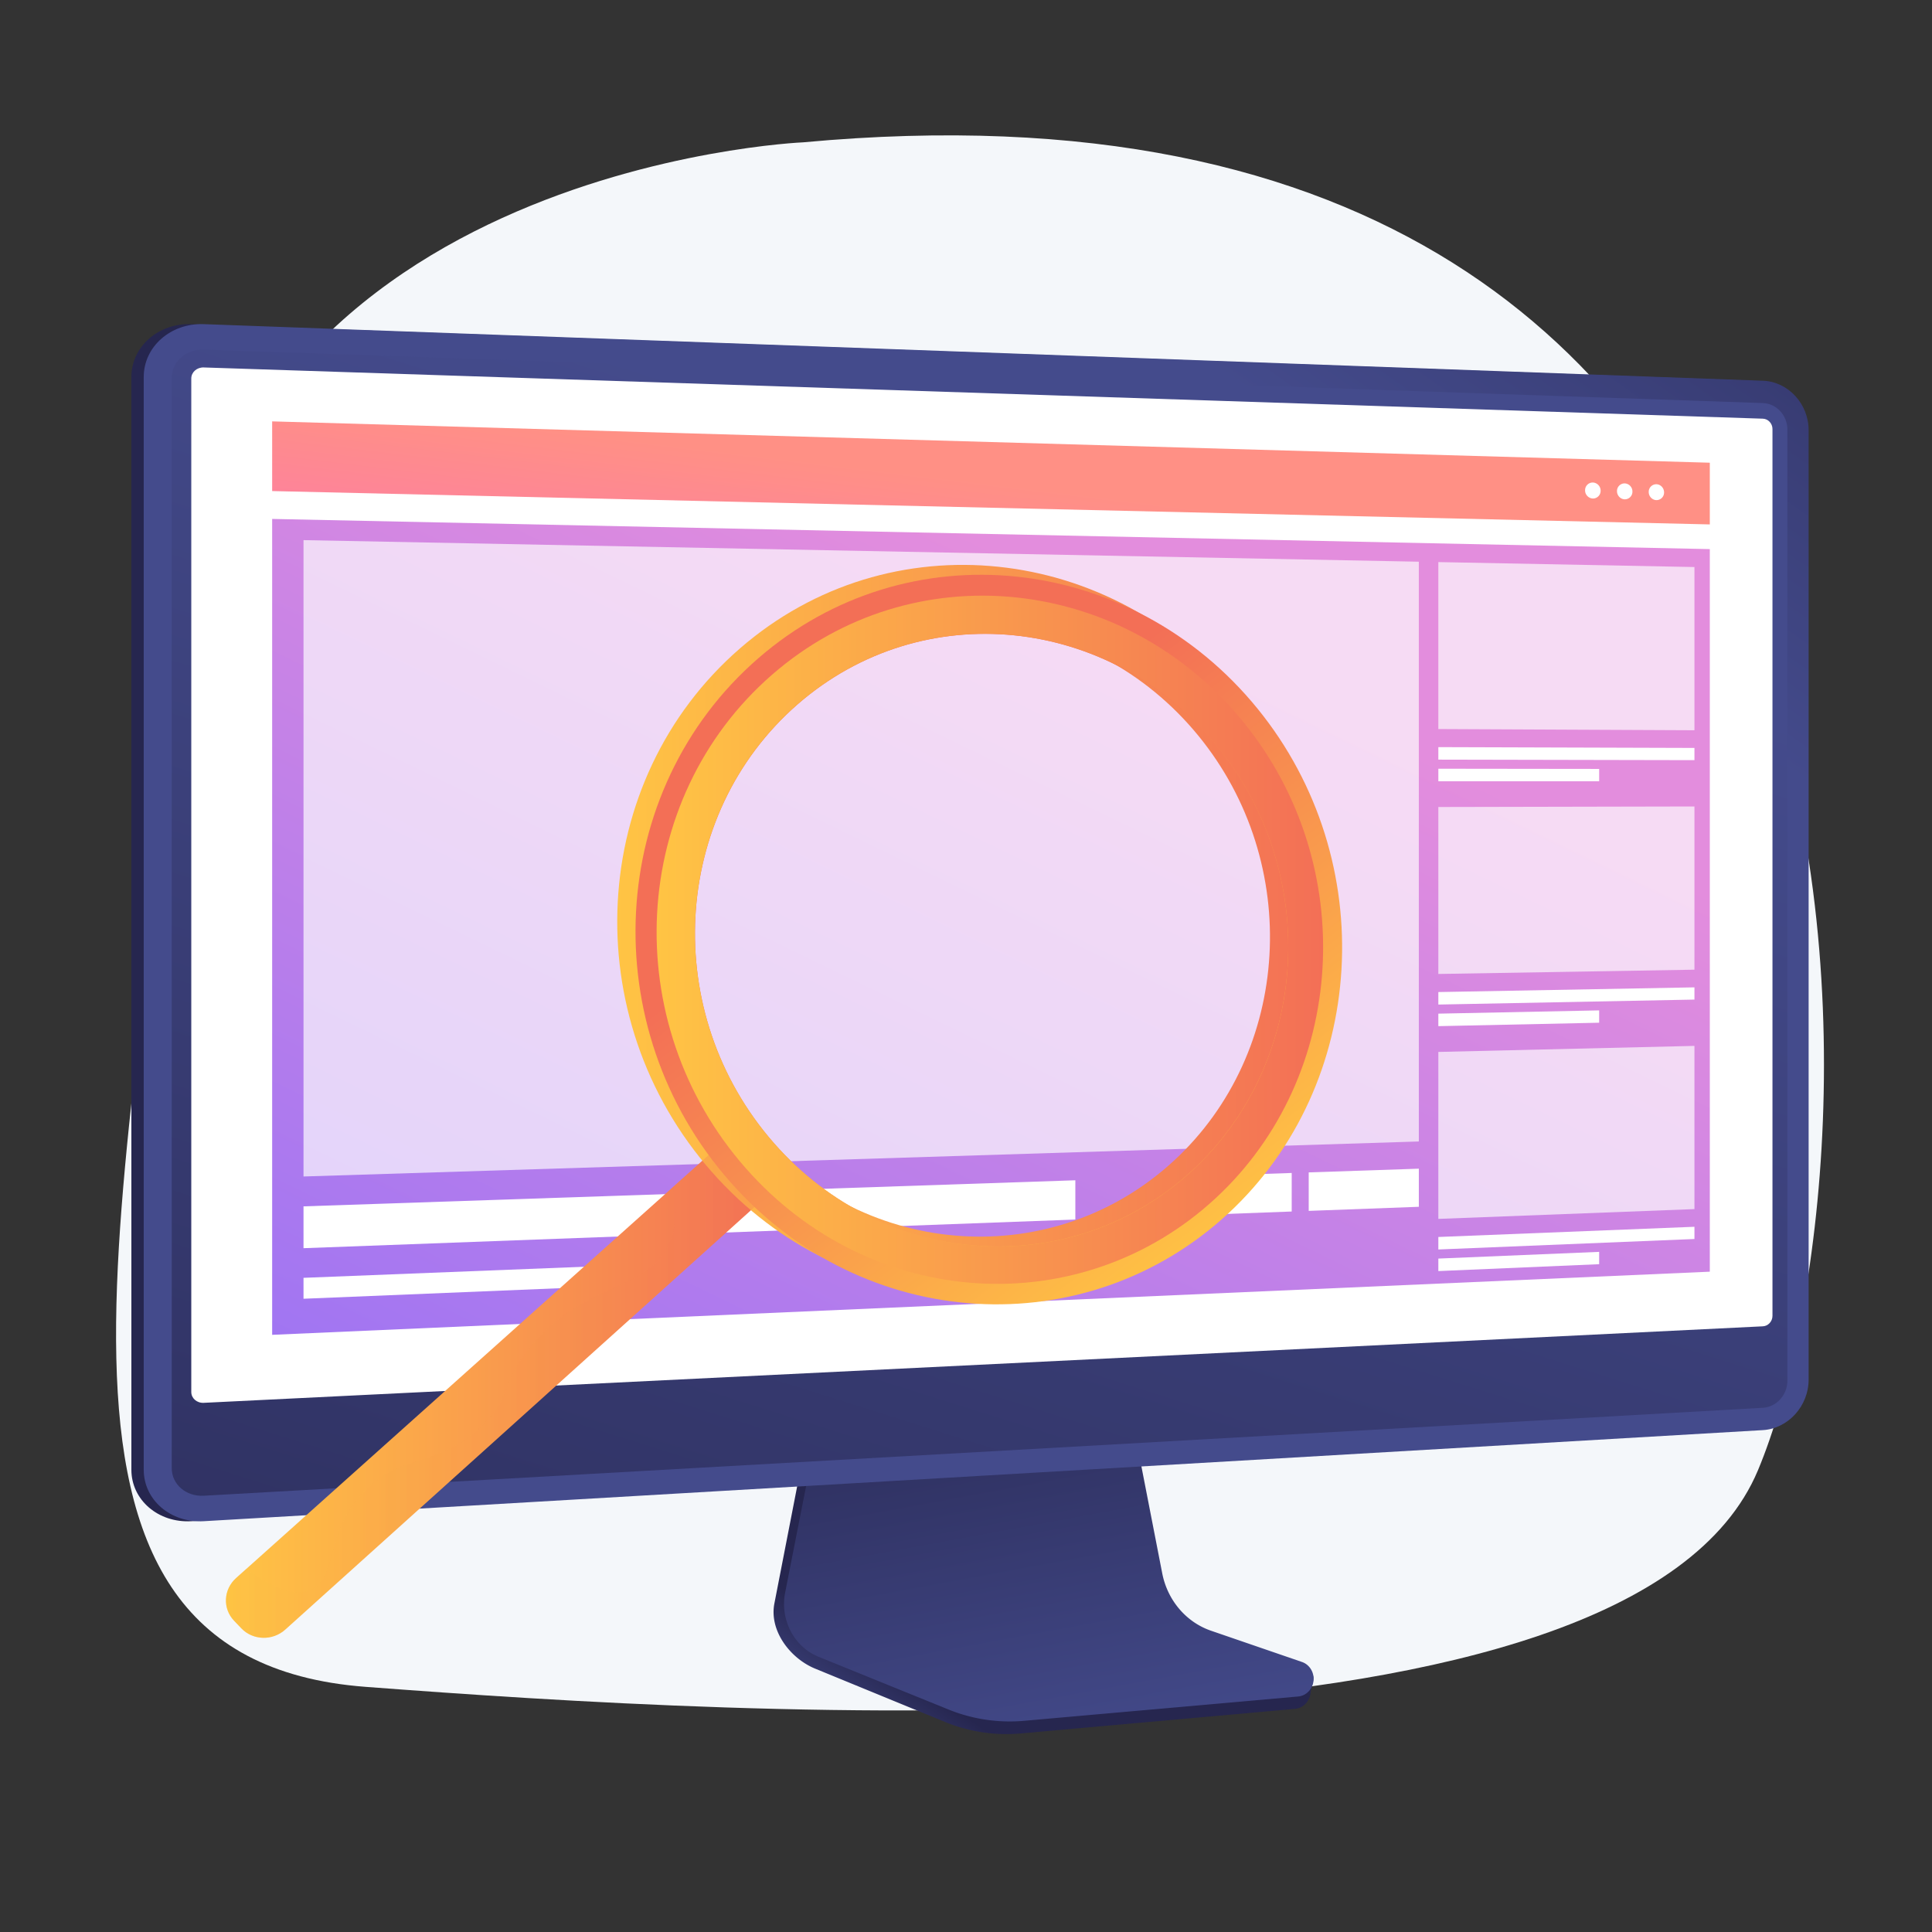 <svg xmlns="http://www.w3.org/2000/svg" xmlns:xlink="http://www.w3.org/1999/xlink" viewBox="0 0 3710 3710"><rect x="0" y="0" width="3710" height="3710" fill="#333333" stroke="none"/><defs><style>.cls-1{isolation:isolate;}.cls-2{fill:#f4f7fa;}.cls-3{fill:url(#linear-gradient);}.cls-4{fill:url(#linear-gradient-2);}.cls-5{fill:url(#linear-gradient-3);}.cls-6{fill:url(#linear-gradient-4);}.cls-7{fill:url(#linear-gradient-5);}.cls-12,.cls-8{fill:#fff;}.cls-9{fill:url(#linear-gradient-6);}.cls-10{fill:url(#linear-gradient-7);}.cls-11,.cls-12{opacity:0.68;}.cls-13{fill:url(#linear-gradient-8);}.cls-14{fill:url(#linear-gradient-9);}.cls-15{opacity:0.3;mix-blend-mode:multiply;fill:url(#linear-gradient-10);}.cls-16{fill:url(#linear-gradient-11);}.cls-17{fill:url(#linear-gradient-12);}</style><linearGradient id="linear-gradient" x1="586.36" y1="1817.31" x2="1117.3" y2="1761.84" gradientUnits="userSpaceOnUse"><stop offset="0" stop-color="#26264f"/><stop offset="1" stop-color="#444b8c"/></linearGradient><linearGradient id="linear-gradient-2" x1="1718.17" y1="3439.37" x2="1830.66" y2="3278.24" gradientUnits="userSpaceOnUse"><stop offset="0" stop-color="#444b8c"/><stop offset="1" stop-color="#26264f"/></linearGradient><linearGradient id="linear-gradient-3" x1="2058.7" y1="3398.07" x2="1886.53" y2="2463.46" xlink:href="#linear-gradient-2"/><linearGradient id="linear-gradient-4" x1="2483.4" y1="818.02" x2="3344.97" y2="-411.64" xlink:href="#linear-gradient-2"/><linearGradient id="linear-gradient-5" x1="2109.2" y1="964.02" x2="1031.49" y2="4386.96" xlink:href="#linear-gradient-2"/><linearGradient id="linear-gradient-6" x1="2167.62" y1="1173.55" x2="1157.29" y2="3256.83" gradientUnits="userSpaceOnUse"><stop offset="0" stop-color="#e38ddd"/><stop offset="1" stop-color="#9571f6"/></linearGradient><linearGradient id="linear-gradient-7" x1="1900.82" y1="925.87" x2="1841.2" y2="1419.36" gradientUnits="userSpaceOnUse"><stop offset="0" stop-color="#ff9085"/><stop offset="1" stop-color="#fb6fbb"/></linearGradient><linearGradient id="linear-gradient-8" x1="433.84" y1="2657.89" x2="1501.45" y2="2657.89" gradientUnits="userSpaceOnUse"><stop offset="0" stop-color="#ffc444"/><stop offset="1" stop-color="#f36f56"/></linearGradient><linearGradient id="linear-gradient-9" x1="1185.27" y1="1785.27" x2="2542.15" y2="1785.27" xlink:href="#linear-gradient-8"/><linearGradient id="linear-gradient-10" x1="433.84" y1="2657.89" x2="1501.45" y2="2657.89" xlink:href="#linear-gradient-8"/><linearGradient id="linear-gradient-11" x1="5156.51" y1="700.33" x2="4475.08" y2="-62.64" gradientTransform="translate(-2734.05 1286.85) rotate(4.6)" xlink:href="#linear-gradient-8"/><linearGradient id="linear-gradient-12" x1="1260.86" y1="1804.64" x2="2540.78" y2="1804.64" xlink:href="#linear-gradient-8"/></defs><title>REPORTES</title><g class="cls-1"><g id="Illustration"><path class="cls-2" d="M1542.05,273.32s-1139,47.93-1203.58,1017.93S-25,3184.15,702,3239.24s2431.39,162.1,2673.73-415.78S3739.19,69.83,1542.05,273.32Z"/><path class="cls-3" d="M367.58,2921.16c-63.43,3.71-115.28-40.63-115.28-98.85V723.86c0-58.22,51.85-103.71,115.28-101.41l2994,108.65c48.51,1.76,87.81,44.34,87.81,94.93V2649.36c0,50.59-39.3,94-87.81,96.88Z"/><path class="cls-4" d="M2319.54,3153.43c-47.85-16.66-83.62-59.27-93.71-111.64l-69.65-361.68-595.81,22.2-73.32,376.79c-10.27,52.76,30.84,105.7,78.18,125.14l249.27,102.33a310.22,310.22,0,0,0,145.74,22.16l526.8-47.28c15.4-1.38,27.76-14.08,29.55-30.38s12.58-34.59-2.1-39.7Z"/><path class="cls-5" d="M2325.44,3131.43c-47.81-16.44-83.54-58.52-93.62-110.23l-69.58-357.13L1581,2686l-73.26,372c-10.26,52.1,16.89,104.35,64.19,123.54l249,101.05a313.23,313.23,0,0,0,145.59,21.88l526.27-46.69c15.38-1.36,27.73-13.9,29.52-30s-7.47-31.28-22.14-36.32Z"/><path class="cls-6" d="M391.28,2921.16c-63.42,3.71-115.27-40.63-115.27-98.85V723.86c0-58.22,51.85-103.71,115.27-101.41l2994,108.65c48.5,1.76,87.81,44.34,87.81,94.93V2649.36c0,50.59-39.31,94-87.81,96.88Z"/><path class="cls-7" d="M3385.28,774l-2994-102.61c-33.92-1.16-61.48,23.11-61.48,54.21V2819.4c0,31.1,27.56,54.75,61.48,52.84l2994-168.89c26-1.47,47-24.65,47-51.78V824.73C3432.3,797.59,3411.27,774.87,3385.28,774Z"/><path class="cls-8" d="M391.28,2693.83c-13.2.65-23.95-8.67-23.95-20.77V726.78c0-12.1,10.75-21.6,23.95-21.16l2994,98.38c10.13.34,18.38,9.22,18.38,19.81v1703c0,10.58-8.25,19.6-18.38,20.1Z"/><polygon class="cls-9" points="3283.32 2442.01 522.62 2563.25 522.62 996.5 3283.32 1054.44 3283.32 2442.01"/><polygon class="cls-10" points="3283.32 1007.04 522.62 942.97 522.62 809.17 3283.32 888.54 3283.32 1007.04"/><path class="cls-8" d="M3073.64,942.34a14.67,14.67,0,0,1-14.89,14.95,15.61,15.61,0,0,1-14.91-15.72,14.66,14.66,0,0,1,14.91-15A15.61,15.61,0,0,1,3073.64,942.34Z"/><path class="cls-8" d="M3134.74,943.93a14.59,14.59,0,0,1-14.81,14.9c-8.18-.2-14.82-7.22-14.82-15.67a14.59,14.59,0,0,1,14.82-14.9A15.54,15.54,0,0,1,3134.74,943.93Z"/><path class="cls-8" d="M3195.49,945.51a14.53,14.53,0,0,1-14.72,14.86c-8.14-.21-14.74-7.2-14.74-15.63a14.53,14.53,0,0,1,14.74-14.86C3188.9,930.1,3195.49,937.09,3195.49,945.51Z"/><g class="cls-11"><polygon class="cls-8" points="2724.57 2191.96 582.83 2259.2 582.83 1037.2 2724.57 1078.64 2724.57 2191.96"/></g><polygon class="cls-12" points="3253.83 1402.3 2762.03 1399.98 2762.03 1079.37 3253.83 1088.88 3253.83 1402.3"/><polygon class="cls-8" points="3253.83 1459.71 2762.03 1458.71 2762.03 1434.7 3253.83 1436.24 3253.83 1459.71"/><polygon class="cls-8" points="3070.84 1500.22 2762.03 1500.18 2762.03 1476.17 3070.84 1476.55 3070.84 1500.22"/><polygon class="cls-12" points="3253.83 1862.06 2762.03 1870.3 2762.03 1549.69 3253.83 1548.65 3253.83 1862.06"/><polygon class="cls-8" points="3253.83 1919.47 2762.03 1929.04 2762.03 1905.03 3253.83 1896 3253.83 1919.47"/><polygon class="cls-8" points="3070.84 1963.91 2762.03 1970.5 2762.03 1946.5 3070.84 1940.24 3070.84 1963.91"/><polygon class="cls-12" points="3253.83 2321.82 2762.03 2340.63 2762.03 2020.02 3253.83 2008.41 3253.83 2321.82"/><polygon class="cls-8" points="3253.83 2379.24 2762.03 2399.36 2762.03 2375.36 3253.83 2355.77 3253.83 2379.24"/><polygon class="cls-8" points="3070.84 2427.61 2762.03 2440.83 2762.03 2416.82 3070.84 2403.94 3070.84 2427.61"/><polygon class="cls-8" points="2064.98 2341.87 582.83 2396.88 582.83 2316.55 2064.98 2266.48 2064.98 2341.87"/><polygon class="cls-8" points="2724.57 2317.39 2513.1 2325.24 2513.1 2251.34 2724.57 2244.2 2724.57 2317.39"/><polygon class="cls-8" points="2480.44 2326.45 2264.22 2334.48 2264.22 2259.75 2480.44 2252.45 2480.44 2326.45"/><polygon class="cls-8" points="1260.91 2466.07 582.83 2493.97 582.83 2453.8 1260.91 2427.03 1260.91 2466.07"/><path class="cls-13" d="M463.44,3126.89l-14-14.65c-22.29-23.35-20.51-60.12,4-82l960.35-859.51,87.66,99.7L547.71,3129.33C523.38,3151.23,485.66,3150.17,463.44,3126.89Z"/><path class="cls-14" d="M2380,1342.19C2137.75,1044,1708.23,995.9,1421.11,1245c-292.39,253.72-316,709-53.55,1006.1,256.27,290.13,683.86,312.42,956.09,59.94C2591.17,2063,2616.69,1633.56,2380,1342.19Zm-928.91,834c-218.55-249.14-198.6-629.66,45.18-842.37,240.09-209.5,600.68-170.83,805,79.06,200.42,245.09,179.1,607.36-47.14,816.12C2024.55,2440.83,1665.32,2420.39,1451.07,2176.16Z"/><path class="cls-15" d="M1413.79,2170.69l-122.45,109.59c11.32,50,4.38,84.9-7.4,109.66-44.33,93.12-170.72,72.62-272.43,204.88-51,66.37-27.87,82.79-79.61,136.59-85.54,88.93-159.35,55-234.58,134.67-76.1,80.65-47.9,165.55-102.21,187.23-23.24,9.28-60.06,6.33-121.58-41.09l-20.09,18c-24.49,21.92-26.27,58.68-4,82l14,14.65c22.22,23.28,59.94,24.34,84.27,2.44l953.74-858.94Z"/><path class="cls-16" d="M2415.08,1361.11C2172.86,1063,1743.33,1014.82,1456.21,1264c-292.39,253.72-316,709-53.54,1006.1,256.26,290.13,683.86,312.42,956.08,59.94C2626.28,2081.88,2651.8,1652.48,2415.08,1361.11Zm-928.91,834c-218.55-249.14-198.59-629.66,45.18-842.37,240.09-209.49,600.69-170.83,805,79.06,200.43,245.09,179.1,607.37-47.13,816.13C2059.66,2459.75,1700.42,2439.31,1486.17,2195.08Z"/><path class="cls-17" d="M2387.29,1386.06c-228.86-281.06-634-325.77-904.45-90.64-275.11,239.2-297.42,667.95-50.59,948.08,241.36,273.92,644.78,295.63,902,57.52C2587.21,2066.81,2611.24,1661.08,2387.29,1386.06Zm-901.12,809c-218.55-249.14-198.59-629.66,45.18-842.37,240.09-209.49,600.69-170.83,805,79.06,200.43,245.09,179.1,607.37-47.13,816.13C2059.66,2459.75,1700.42,2439.31,1486.17,2195.08Z"/></g></g></svg>